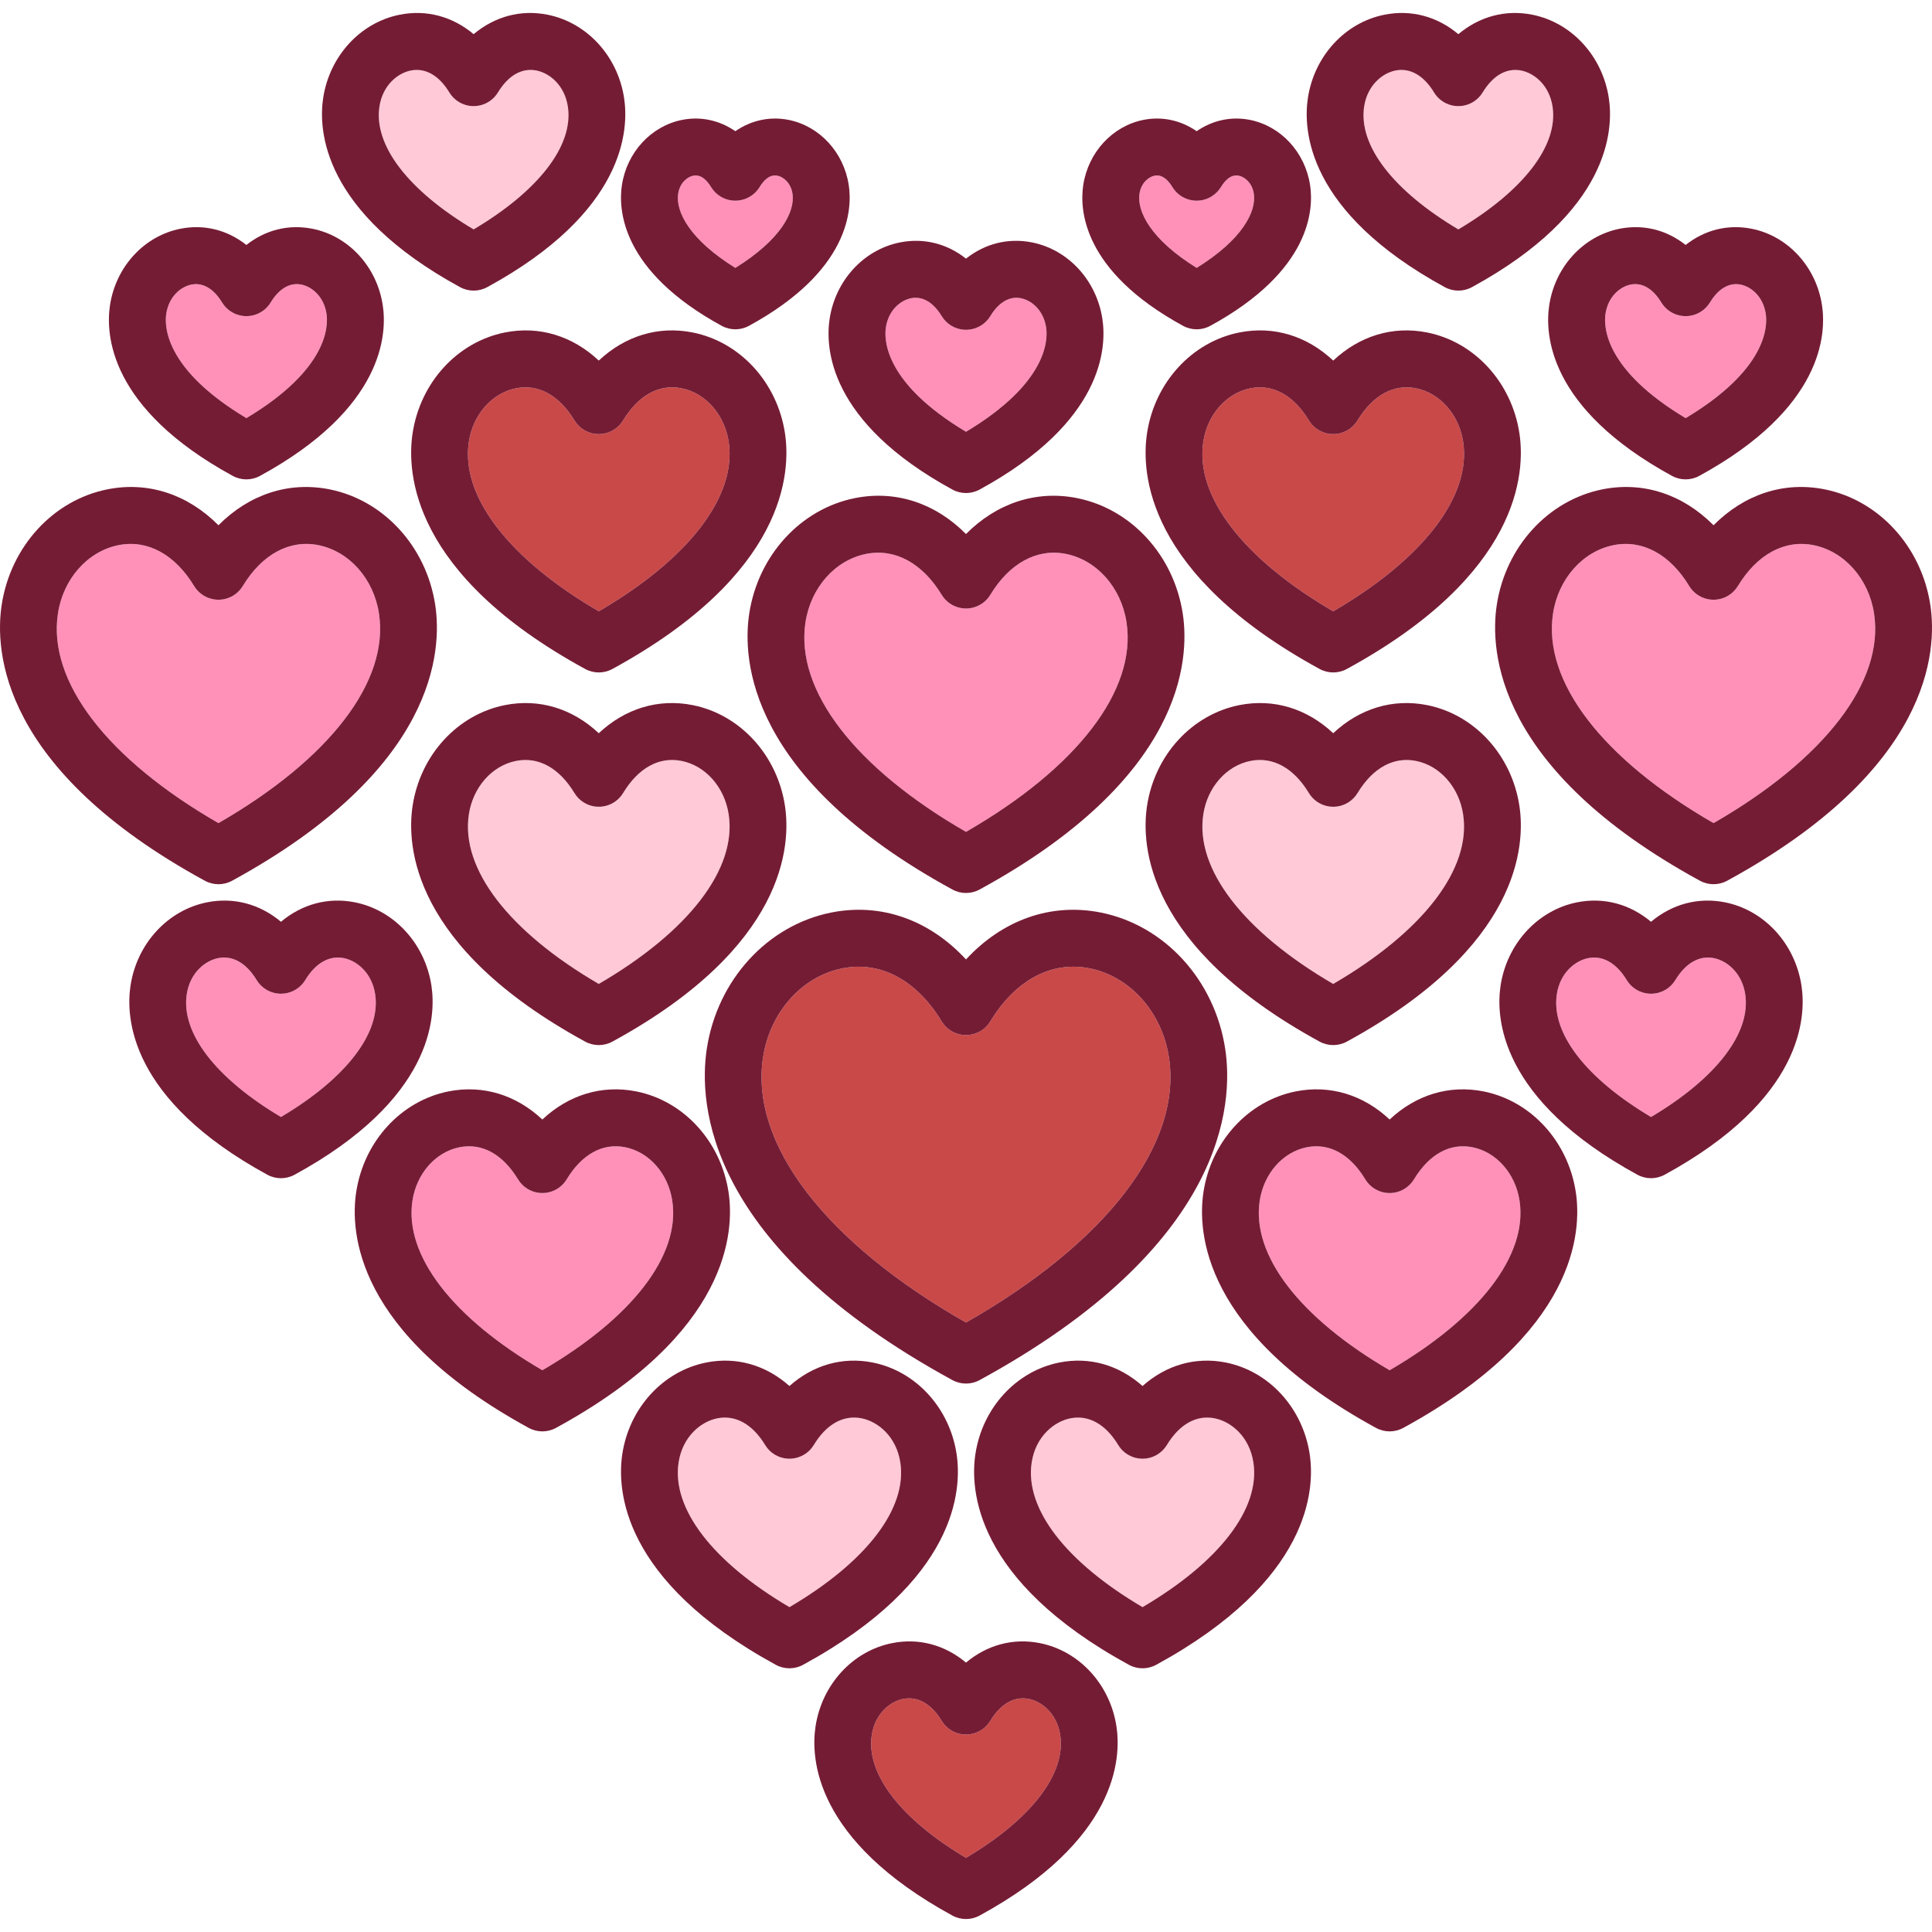 <?xml version="1.0" encoding="iso-8859-1"?>
<!-- Generator: Adobe Illustrator 19.1.0, SVG Export Plug-In . SVG Version: 6.00 Build 0)  -->
<svg version="1.1" id="Capa_1" xmlns="http://www.w3.org/2000/svg" xmlns:xlink="http://www.w3.org/1999/xlink" x="0px" y="0px"
	 viewBox="0 0 407.419 407.419" style="enable-background:new 0 0 407.419 407.419;" xml:space="preserve">
<g>
	<path style="fill:#C94949;" d="M298.605,81.881c-4.731-0.94-9.107,1.465-12.324,6.775l-0.002-0.001
		c-0.485,0.803-1.163,1.505-2.021,2.024c-2.834,1.718-6.525,0.81-8.24-2.023c-3.216-5.311-7.594-7.717-12.324-6.775
		c-5.071,1.01-9.067,5.541-9.942,11.276c-1.753,11.493,8.445,24.72,27.398,35.755c18.953-11.035,29.151-24.262,27.397-35.755
		C307.671,87.422,303.676,82.89,298.605,81.881z"/>
	<path style="fill:#FF91B9;" d="M203.709,91.054c17.155-10.264,17.3-19.363,16.896-22.01c-0.555-3.632-3.066-5.708-5.31-6.154
		c-2.401-0.485-4.695,0.859-6.454,3.765c-1.718,2.834-5.409,3.74-8.24,2.025c-0.859-0.521-1.537-1.223-2.023-2.026l-0.002,0.001
		c-1.759-2.905-4.053-4.25-6.454-3.765c-2.243,0.446-4.755,2.522-5.31,6.154C186.41,71.691,186.554,80.791,203.709,91.054z"/>
	<path style="fill:#FF91B9;" d="M252.352,56.495c9.651-5.975,12.628-11.902,12.056-15.651c-0.342-2.24-1.886-3.536-3.175-3.793
		c-1.704-0.342-2.978,1.106-3.748,2.378l-0.002-0.001c-0.486,0.804-1.164,1.506-2.023,2.026c-2.831,1.715-6.523,0.81-8.24-2.025
		c-0.77-1.271-2.041-2.72-3.748-2.378c-1.289,0.257-2.833,1.553-3.175,3.793C239.724,44.592,242.701,50.52,252.352,56.495z"/>
	<path style="fill:#FF91B9;" d="M155.067,56.495c9.651-5.975,12.628-11.902,12.056-15.651c-0.342-2.24-1.886-3.536-3.175-3.793
		c-1.707-0.342-2.979,1.106-3.748,2.378c-1.718,2.835-5.409,3.74-8.24,2.025c-0.859-0.521-1.537-1.223-2.023-2.026l-0.002,0.001
		c-0.77-1.271-2.044-2.72-3.748-2.378c-1.289,0.257-2.833,1.553-3.175,3.793C142.439,44.592,145.415,50.52,155.067,56.495z"/>
	<path style="fill:#FF91B9;" d="M79.918,129.381c-1.118-7.327-6.258-13.124-12.789-14.425c-6.075-1.209-11.88,1.935-15.931,8.625
		c-1.716,2.834-5.405,3.741-8.24,2.023c-0.858-0.52-1.536-1.222-2.021-2.024l-0.002,0.001c-4.052-6.69-9.858-9.834-15.931-8.625
		c-6.531,1.301-11.671,7.098-12.789,14.425c-2.186,14.326,10.424,30.706,33.851,44.198
		C69.495,160.087,82.104,143.707,79.918,129.381z"/>
	<path style="fill:#FF91B9;" d="M51.955,88.175c17.156-10.264,17.301-19.363,16.896-22.01c-0.554-3.632-3.065-5.708-5.309-6.154
		c-2.405-0.485-4.695,0.858-6.456,3.766c-1.716,2.833-5.406,3.741-8.24,2.024c-0.858-0.52-1.537-1.223-2.022-2.025l-0.002,0.001
		c-1.759-2.906-4.052-4.242-6.453-3.766c-2.244,0.447-4.756,2.523-5.31,6.154C34.656,68.811,34.801,77.911,51.955,88.175z"/>
	<path style="fill:#FFC9D8;" d="M99.881,48.38c13.738-8.158,21.118-17.71,19.868-25.905c-0.684-4.478-3.817-7.045-6.62-7.604
		c-3.06-0.607-5.942,1.029-8.116,4.617c-1.716,2.834-5.405,3.74-8.24,2.024c-0.858-0.52-1.537-1.223-2.022-2.025l-0.002,0.001
		c-2.171-3.587-5.054-5.22-8.113-4.616c-2.803,0.558-5.937,3.125-6.62,7.604C78.764,30.67,86.143,40.221,99.881,48.38z"/>
	<path style="fill:#FFC9D8;" d="M126.27,207.494c18.953-11.035,29.151-24.262,27.398-35.755c-0.875-5.735-4.871-10.267-9.942-11.276
		c-4.732-0.941-9.107,1.464-12.324,6.774c-1.716,2.834-5.406,3.741-8.24,2.023c-0.858-0.52-1.536-1.222-2.021-2.024l-0.002,0.001
		c-3.217-5.311-7.594-7.716-12.324-6.774c-5.071,1.01-9.066,5.541-9.941,11.276C97.12,183.232,107.317,196.459,126.27,207.494z"/>
	<path style="fill:#FFC9D8;" d="M307.538,48.38c13.738-8.158,21.117-17.71,19.866-25.905c-0.684-4.479-3.817-7.046-6.62-7.604
		c-3.06-0.604-5.942,1.029-8.113,4.616l-0.002-0.001c-0.485,0.803-1.164,1.506-2.022,2.025c-2.835,1.717-6.524,0.81-8.24-2.024
		c-2.174-3.588-5.057-5.224-8.116-4.617c-2.803,0.559-5.936,3.126-6.62,7.604C286.419,30.67,293.799,40.221,307.538,48.38z"/>
	<path style="fill:#C94949;" d="M203.709,278.893c29.635-16.891,45.585-37.646,42.799-55.903
		c-1.454-9.534-8.18-17.085-16.735-18.788c-8.024-1.601-15.657,2.479-20.932,11.188c-1.716,2.833-5.406,3.741-8.24,2.023
		c-0.858-0.52-1.536-1.222-2.021-2.024l-0.002,0.001c-5.274-8.71-12.905-12.788-20.932-11.188
		c-8.556,1.703-15.281,9.254-16.735,18.788C158.124,241.248,174.075,262.003,203.709,278.893z"/>
	<path style="fill:#FF91B9;" d="M355.463,88.175c17.154-10.264,17.3-19.363,16.896-22.011c-0.554-3.631-3.065-5.707-5.31-6.154
		c-2.401-0.477-4.694,0.859-6.453,3.766l-0.002-0.001c-0.485,0.803-1.164,1.506-2.023,2.025c-2.834,1.718-6.524,0.81-8.24-2.024
		c-1.761-2.907-4.051-4.251-6.456-3.766c-2.243,0.446-4.755,2.522-5.309,6.154C338.163,68.811,338.307,77.911,355.463,88.175z"/>
	<path style="fill:#C94949;" d="M143.726,81.881c-4.73-0.941-9.108,1.465-12.324,6.775c-1.716,2.833-5.406,3.741-8.24,2.023
		c-0.858-0.52-1.536-1.222-2.021-2.024l-0.002,0.001c-3.217-5.311-7.593-7.716-12.324-6.775c-5.071,1.01-9.066,5.541-9.941,11.276
		c-1.754,11.493,8.444,24.72,27.397,35.755c18.953-11.035,29.151-24.262,27.398-35.755C152.793,87.422,148.797,82.89,143.726,81.881
		z"/>
	<path style="fill:#FF91B9;" d="M203.709,175.427c23.428-13.492,36.037-29.871,33.852-44.197
		c-1.118-7.327-6.258-13.124-12.789-14.425c-6.073-1.209-11.88,1.935-15.931,8.625c-1.716,2.834-5.406,3.74-8.24,2.023
		c-0.858-0.52-1.536-1.222-2.021-2.024l-0.002,0.001c-4.052-6.69-9.857-9.834-15.931-8.625c-6.531,1.301-11.671,7.098-12.789,14.425
		C167.672,145.556,180.282,161.935,203.709,175.427z"/>
	<path style="fill:#FF91B9;" d="M72.495,202.048c-3.056-0.606-5.941,1.032-8.113,4.617c-1.717,2.835-5.405,3.74-8.24,2.025
		c-0.889-0.538-1.587-1.271-2.075-2.108c-2.168-3.525-5.026-5.141-8.059-4.533c-2.803,0.558-5.937,3.125-6.62,7.604
		c-1.251,8.194,6.129,17.744,19.865,25.903c13.736-8.159,21.114-17.709,19.863-25.903C78.431,205.174,75.297,202.606,72.495,202.048
		z"/>
	<path style="fill:#FFC9D8;" d="M308.546,171.739c-0.875-5.735-4.87-10.267-9.941-11.276c-4.73-0.941-9.107,1.464-12.324,6.774
		l-0.002-0.001c-0.485,0.803-1.163,1.505-2.021,2.024c-2.834,1.718-6.525,0.811-8.24-2.023c-3.217-5.311-7.592-7.716-12.324-6.774
		c-5.071,1.01-9.067,5.541-9.942,11.276c-1.753,11.493,8.445,24.72,27.398,35.755C300.102,196.459,310.299,183.232,308.546,171.739z
		"/>
	<path style="fill:#FFC9D8;" d="M189.859,308.412c-0.835-5.478-4.704-8.627-8.168-9.316c-3.848-0.762-7.421,1.232-10.08,5.624
		c-1.716,2.834-5.405,3.741-8.24,2.023c-0.858-0.52-1.536-1.222-2.021-2.024l-0.002,0.001c-2.66-4.391-6.241-6.386-10.078-5.624
		c-3.464,0.689-7.333,3.838-8.169,9.316c-1.484,9.731,7.209,20.997,23.379,30.499C182.649,329.409,191.344,318.143,189.859,308.412z
		"/>
	<path style="fill:#C94949;" d="M216.957,358.272c-3.062-0.614-5.943,1.029-8.116,4.617c-1.716,2.834-5.406,3.741-8.24,2.023
		c-0.858-0.52-1.536-1.222-2.021-2.024l-0.002,0.001c-2.174-3.588-5.056-5.23-8.116-4.617c-2.803,0.558-5.937,3.125-6.62,7.604
		c-1.25,8.195,6.13,17.746,19.868,25.904c13.738-8.158,21.118-17.709,19.868-25.904C222.894,361.397,219.76,358.83,216.957,358.272z
		"/>
	<path style="fill:#FFC9D8;" d="M256.15,299.095c-3.837-0.762-7.418,1.233-10.078,5.624l-0.002-0.001
		c-0.485,0.803-1.163,1.505-2.021,2.024c-2.835,1.718-6.524,0.811-8.24-2.023c-2.659-4.392-6.232-6.386-10.08-5.624
		c-3.464,0.689-7.333,3.838-8.168,9.316c-1.485,9.731,7.21,20.997,23.38,30.499c16.17-9.502,24.863-20.768,23.379-30.499
		C263.483,302.933,259.614,299.785,256.15,299.095z"/>
	<path style="fill:#FF91B9;" d="M382.414,114.956c-6.072-1.209-11.879,1.935-15.931,8.625l-0.002-0.001
		c-0.485,0.803-1.163,1.505-2.022,2.024c-2.835,1.718-6.524,0.811-8.24-2.023c-4.051-6.69-9.855-9.834-15.931-8.625
		c-6.531,1.301-11.671,7.098-12.789,14.425c-2.185,14.326,10.424,30.706,33.852,44.198c23.428-13.492,36.037-29.872,33.852-44.198
		C394.085,122.053,388.946,116.257,382.414,114.956z"/>
	<path style="fill:#FF91B9;" d="M361.413,202.049c-3.033-0.607-5.892,1.008-8.06,4.533c-0.488,0.838-1.187,1.57-2.075,2.108
		c-2.835,1.715-6.523,0.81-8.24-2.025c-2.172-3.585-5.058-5.224-8.113-4.617c-2.803,0.559-5.936,3.126-6.62,7.605
		c-1.251,8.194,6.127,17.744,19.863,25.903c13.736-8.159,21.116-17.709,19.865-25.903
		C367.349,205.174,364.215,202.606,361.413,202.049z"/>
	<path style="fill:#FF91B9;" d="M310.501,241.925c-4.73-0.941-9.107,1.464-12.324,6.774l-0.002-0.001
		c-0.485,0.803-1.163,1.505-2.022,2.024c-2.835,1.718-6.524,0.811-8.24-2.023c-3.217-5.311-7.592-7.717-12.324-6.774
		c-5.071,1.01-9.066,5.541-9.941,11.276c-1.753,11.493,8.444,24.72,27.397,35.755c18.953-11.035,29.15-24.262,27.398-35.755
		C319.568,247.466,315.573,242.934,310.501,241.925z"/>
	<path style="fill:#FF91B9;" d="M141.771,253.201c-0.875-5.735-4.87-10.267-9.941-11.276c-4.732-0.942-9.107,1.463-12.324,6.774
		c-1.716,2.834-5.405,3.741-8.24,2.023c-0.858-0.52-1.536-1.222-2.021-2.024l-0.002,0.001c-3.217-5.311-7.594-7.716-12.324-6.774
		c-5.071,1.01-9.066,5.541-9.941,11.276c-1.753,11.493,8.444,24.72,27.397,35.755C133.327,277.921,143.524,264.694,141.771,253.201z
		"/>
	<path style="fill:#751C35;" d="M320.409,91.346c-1.634-10.709-9.454-19.242-19.46-21.234c-7.258-1.449-14.272,0.737-19.8,5.927
		c-5.526-5.189-12.541-7.376-19.8-5.927c-10.006,1.992-17.827,10.526-19.461,21.235c-1.266,8.292-0.253,29.737,36.388,49.725
		c0.912,0.497,1.897,0.733,2.868,0.733l0.005-0.02l0.005,0.02c0.972,0,1.956-0.236,2.868-0.733
		C320.661,121.085,321.674,99.639,320.409,91.346z M281.149,128.912c-18.953-11.035-29.151-24.262-27.398-35.755
		c0.875-5.735,4.871-10.267,9.942-11.276c4.73-0.941,9.108,1.465,12.324,6.775c1.716,2.833,5.406,3.741,8.24,2.023
		c0.858-0.52,1.536-1.222,2.021-2.024l0.002,0.001c3.217-5.311,7.593-7.716,12.324-6.775c5.071,1.01,9.066,5.541,9.941,11.276
		C310.3,104.65,300.102,117.877,281.149,128.912z"/>
	<path style="fill:#751C35;" d="M281.144,220.387l0.005-0.02l0.005,0.02c0.972,0,1.956-0.236,2.868-0.733
		c36.64-19.987,37.652-41.433,36.387-49.726c-1.634-10.709-9.454-19.242-19.461-21.235c-7.254-1.444-14.271,0.74-19.799,5.928
		c-5.526-5.188-12.541-7.37-19.8-5.928c-10.006,1.993-17.827,10.526-19.461,21.236c-1.266,8.292-0.252,29.737,36.388,49.725
		C279.188,220.151,280.172,220.387,281.144,220.387z M253.75,171.739c0.875-5.735,4.871-10.267,9.942-11.276
		c4.732-0.941,9.107,1.464,12.324,6.774c1.716,2.834,5.406,3.741,8.24,2.023c0.858-0.52,1.536-1.222,2.021-2.024l0.002,0.001
		c3.217-5.311,7.594-7.716,12.324-6.774c5.071,1.01,9.066,5.541,9.941,11.276c1.753,11.493-8.444,24.72-27.397,35.755
		C262.196,196.459,251.997,183.232,253.75,171.739z"/>
	<path style="fill:#751C35;" d="M312.844,230.155c-7.255-1.444-14.271,0.74-19.798,5.928c-5.526-5.188-12.54-7.372-19.8-5.928
		c-10.007,1.993-17.827,10.526-19.461,21.235c-1.266,8.293-0.253,29.738,36.387,49.726c0.912,0.497,1.896,0.733,2.868,0.733
		l0.005-0.02l0.005,0.02c0.972,0,1.956-0.236,2.868-0.733c36.64-19.987,37.652-41.433,36.387-49.726
		C330.671,240.681,322.851,232.148,312.844,230.155z M293.045,288.956c-18.953-11.035-29.15-24.262-27.397-35.755
		c0.875-5.735,4.87-10.267,9.941-11.276c4.732-0.942,9.107,1.463,12.324,6.774c1.716,2.834,5.405,3.741,8.24,2.023
		c0.858-0.52,1.536-1.222,2.022-2.024l0.002,0.001c3.217-5.311,7.594-7.716,12.324-6.774c5.071,1.01,9.066,5.541,9.941,11.276
		C322.196,264.694,311.999,277.921,293.045,288.956z"/>
	<path style="fill:#751C35;" d="M326.703,64.354c-0.927,6.074-0.259,21.74,25.887,36.002c0.912,0.497,1.896,0.733,2.868,0.733
		l0.005-0.02l0.005,0.02c0.972,0,1.956-0.236,2.868-0.733c26.145-14.263,26.811-29.929,25.885-36.002
		c-1.238-8.118-7.197-14.594-14.828-16.113c-5.053-1.005-9.928,0.255-13.93,3.416c-4.004-3.161-8.879-4.419-13.932-3.416
		C333.901,49.76,327.942,56.236,326.703,64.354z M338.567,66.165c0.554-3.632,3.065-5.708,5.309-6.154
		c2.405-0.485,4.695,0.858,6.456,3.766c1.716,2.833,5.406,3.741,8.24,2.024c0.858-0.52,1.537-1.223,2.023-2.025l0.002,0.001
		c1.759-2.906,4.052-4.242,6.453-3.766c2.244,0.447,4.756,2.523,5.31,6.154c0.404,2.647,0.259,11.747-16.896,22.011
		C338.307,77.911,338.163,68.811,338.567,66.165z"/>
	<path style="fill:#751C35;" d="M249.479,68.711c0.912,0.497,1.896,0.733,2.868,0.733l0.005-0.02l0.005,0.02
		c0.972,0,1.956-0.236,2.868-0.733c21.309-11.624,21.816-24.627,21.045-29.678c-1.057-6.924-6.157-12.45-12.693-13.752
		c-3.978-0.791-7.918,0.102-11.225,2.386c-3.306-2.284-7.246-3.176-11.225-2.386c-6.536,1.302-11.637,6.828-12.693,13.752
		C227.663,44.084,228.17,57.087,249.479,68.711z M240.296,40.843c0.342-2.24,1.886-3.536,3.175-3.793
		c1.707-0.342,2.979,1.106,3.748,2.378c1.718,2.835,5.409,3.74,8.24,2.025c0.859-0.521,1.537-1.223,2.023-2.026l0.002,0.001
		c0.77-1.271,2.044-2.72,3.748-2.378c1.289,0.257,2.833,1.553,3.175,3.793c0.572,3.749-2.404,9.677-12.056,15.651
		C242.701,50.52,239.724,44.592,240.296,40.843z"/>
	<path style="fill:#751C35;" d="M304.664,60.55c0.912,0.497,1.897,0.733,2.868,0.733l0.005-0.02l0.005,0.02
		c0.972,0,1.956-0.236,2.868-0.733c29.114-15.883,29.879-33.185,28.856-39.887c-1.352-8.852-7.838-15.909-16.141-17.562
		c-5.67-1.127-11.149,0.384-15.589,4.104c-4.44-3.722-9.921-5.234-15.591-4.102c-8.304,1.653-14.789,8.711-16.14,17.562
		C274.785,27.366,275.549,44.668,304.664,60.55z M287.669,22.474c0.684-4.478,3.817-7.045,6.62-7.604
		c3.06-0.607,5.942,1.029,8.116,4.617c1.716,2.834,5.405,3.74,8.24,2.024c0.858-0.52,1.537-1.223,2.022-2.025l0.002,0.001
		c2.171-3.587,5.054-5.22,8.113-4.616c2.803,0.558,5.936,3.125,6.62,7.604c1.251,8.195-6.128,17.747-19.866,25.905
		C293.799,40.221,286.419,30.67,287.669,22.474z"/>
	<path style="fill:#751C35;" d="M363.755,190.279c-5.669-1.127-11.148,0.383-15.588,4.102c-4.44-3.718-9.919-5.228-15.586-4.102
		c-8.303,1.653-14.789,8.711-16.141,17.562c-1.022,6.701-0.258,24.003,28.857,39.886c0.912,0.497,1.896,0.733,2.868,0.733
		l0.002-0.008l0.002,0.008c0.972,0,1.956-0.236,2.868-0.733c29.115-15.882,29.88-33.184,28.857-39.886
		C378.544,198.99,372.059,191.932,363.755,190.279z M348.167,235.555c-13.736-8.159-21.114-17.709-19.863-25.903
		c0.684-4.479,3.817-7.046,6.62-7.605c3.056-0.606,5.941,1.032,8.113,4.617c1.717,2.835,5.405,3.74,8.24,2.025
		c0.889-0.538,1.587-1.271,2.075-2.108c2.168-3.525,5.026-5.141,8.06-4.533c2.803,0.558,5.936,3.125,6.62,7.604
		C369.284,217.846,361.904,227.396,348.167,235.555z"/>
	<path style="fill:#751C35;" d="M258.494,287.327c-6.413-1.277-12.604,0.553-17.555,4.953c-4.951-4.399-11.144-6.229-17.555-4.953
		c-9.097,1.811-16.205,9.558-17.688,19.275c-1.136,7.443-0.255,26.678,32.37,44.474c0.912,0.497,1.896,0.733,2.868,0.733l0.005-0.02
		l0.005,0.02c0.972,0,1.956-0.236,2.868-0.733c32.624-17.797,33.504-37.03,32.368-44.475
		C274.699,296.883,267.59,289.137,258.494,287.327z M240.94,338.911c-16.17-9.502-24.865-20.768-23.38-30.499
		c0.835-5.478,4.704-8.627,8.168-9.316c3.848-0.762,7.421,1.232,10.08,5.624c1.716,2.834,5.405,3.741,8.24,2.023
		c0.858-0.52,1.536-1.222,2.021-2.024l0.002,0.001c2.66-4.391,6.241-6.386,10.078-5.624c3.464,0.689,7.333,3.838,8.169,9.316
		C265.803,318.143,257.11,329.409,240.94,338.911z"/>
	<path style="fill:#751C35;" d="M384.758,103.187c-8.628-1.717-16.961,1.085-23.407,7.577c-6.446-6.49-14.779-9.291-23.405-7.577
		c-11.466,2.283-20.431,12.082-22.308,24.383c-1.474,9.656-0.248,34.653,42.841,58.159c0.912,0.497,1.897,0.733,2.868,0.733
		l0.005-0.02l0.005,0.02c0.972,0,1.956-0.236,2.868-0.733c43.089-23.506,44.314-48.503,42.841-58.159
		C405.189,115.269,396.224,105.47,384.758,103.187z M361.352,173.579c-23.428-13.492-36.037-29.872-33.852-44.198
		c1.118-7.327,6.258-13.124,12.789-14.425c6.075-1.209,11.88,1.935,15.931,8.625c1.716,2.834,5.405,3.741,8.24,2.023
		c0.858-0.52,1.536-1.222,2.022-2.024l0.002,0.001c4.052-6.69,9.858-9.834,15.931-8.625c6.531,1.301,11.671,7.098,12.789,14.425
		C397.389,143.707,384.78,160.087,361.352,173.579z"/>
	<path style="fill:#751C35;" d="M146.07,70.112c-7.259-1.449-14.273,0.737-19.8,5.927c-5.527-5.189-12.542-7.376-19.8-5.927
		c-10.006,1.992-17.826,10.525-19.46,21.234c-1.266,8.293-0.253,29.738,36.387,49.726c0.912,0.497,1.896,0.733,2.868,0.733
		l0.005-0.02l0.005,0.02c0.972,0,1.956-0.236,2.868-0.733c36.641-19.987,37.653-41.433,36.388-49.725
		C163.897,80.638,156.076,72.104,146.07,70.112z M126.27,128.912c-18.953-11.035-29.151-24.262-27.397-35.755
		c0.875-5.735,4.87-10.267,9.941-11.276c4.731-0.94,9.107,1.465,12.324,6.775l0.002-0.001c0.485,0.803,1.163,1.505,2.021,2.024
		c2.834,1.718,6.524,0.81,8.24-2.023c3.216-5.311,7.594-7.717,12.324-6.775c5.071,1.01,9.067,5.541,9.942,11.276
		C155.421,104.65,145.223,117.877,126.27,128.912z"/>
	<path style="fill:#751C35;" d="M123.397,219.654c0.912,0.497,1.896,0.733,2.868,0.733l0.005-0.02l0.005,0.02
		c0.972,0,1.956-0.236,2.868-0.733c36.64-19.987,37.653-41.433,36.388-49.725c-1.634-10.71-9.455-19.243-19.461-21.236
		c-7.259-1.442-14.273,0.74-19.8,5.928c-5.528-5.188-12.545-7.372-19.799-5.928c-10.007,1.993-17.827,10.526-19.461,21.235
		C85.745,178.221,86.757,199.667,123.397,219.654z M98.872,171.739c0.875-5.735,4.87-10.267,9.941-11.276
		c4.73-0.941,9.107,1.464,12.324,6.774l0.002-0.001c0.485,0.803,1.163,1.505,2.021,2.024c2.834,1.718,6.524,0.811,8.24-2.023
		c3.217-5.311,7.592-7.716,12.324-6.774c5.071,1.01,9.067,5.541,9.942,11.276c1.753,11.493-8.445,24.72-27.398,35.755
		C107.317,196.459,97.12,183.232,98.872,171.739z"/>
	<path style="fill:#751C35;" d="M153.633,251.39c-1.634-10.709-9.454-19.242-19.461-21.235c-7.26-1.444-14.273,0.74-19.8,5.928
		c-5.527-5.188-12.543-7.372-19.798-5.928c-10.007,1.993-17.827,10.526-19.461,21.235c-1.266,8.293-0.253,29.738,36.387,49.726
		c0.912,0.497,1.896,0.733,2.868,0.733l0.005-0.02l0.005,0.02c0.972,0,1.956-0.236,2.868-0.733
		C153.886,281.129,154.899,259.683,153.633,251.39z M114.373,288.956c-18.953-11.035-29.15-24.262-27.397-35.755
		c0.875-5.735,4.87-10.267,9.941-11.276c4.73-0.941,9.107,1.464,12.324,6.774l0.002-0.001c0.485,0.803,1.163,1.505,2.021,2.024
		c2.835,1.718,6.524,0.811,8.24-2.023c3.217-5.311,7.592-7.717,12.324-6.774c5.071,1.01,9.066,5.541,9.941,11.276
		C143.524,264.694,133.327,277.921,114.373,288.956z"/>
	<path style="fill:#751C35;" d="M49.082,100.356c0.912,0.497,1.896,0.733,2.868,0.733l0.005-0.02l0.005,0.02
		c0.972,0,1.956-0.236,2.868-0.733c26.146-14.262,26.814-29.928,25.887-36.002c-1.238-8.118-7.197-14.594-14.828-16.113
		c-5.053-1.003-9.928,0.255-13.932,3.416c-4.002-3.161-8.877-4.421-13.93-3.416c-7.631,1.52-13.59,7.995-14.828,16.113
		C22.271,70.427,22.938,86.093,49.082,100.356z M35.06,66.164c0.554-3.631,3.065-5.707,5.31-6.154
		c2.401-0.477,4.694,0.859,6.453,3.766l0.002-0.001c0.485,0.803,1.164,1.506,2.022,2.025c2.834,1.718,6.524,0.81,8.24-2.024
		c1.761-2.907,4.051-4.251,6.456-3.766c2.243,0.446,4.755,2.522,5.309,6.154c0.404,2.646,0.26,11.746-16.896,22.01
		C34.801,77.911,34.656,68.811,35.06,66.164z"/>
	<path style="fill:#751C35;" d="M152.194,68.711c0.912,0.497,1.896,0.733,2.868,0.733l0.005-0.02l0.005,0.02
		c0.972,0,1.956-0.236,2.868-0.733c21.309-11.624,21.815-24.627,21.045-29.678c-1.057-6.924-6.157-12.45-12.693-13.752
		c-3.979-0.79-7.919,0.102-11.225,2.386c-3.307-2.284-7.247-3.177-11.225-2.386c-6.536,1.302-11.637,6.828-12.693,13.752
		C130.378,44.084,130.885,57.087,152.194,68.711z M143.011,40.843c0.342-2.24,1.886-3.536,3.175-3.793
		c1.704-0.342,2.979,1.106,3.748,2.378l0.002-0.001c0.486,0.804,1.164,1.506,2.023,2.026c2.831,1.715,6.523,0.81,8.24-2.025
		c0.77-1.271,2.041-2.72,3.748-2.378c1.289,0.257,2.833,1.553,3.175,3.793c0.572,3.749-2.404,9.677-12.056,15.651
		C145.415,50.52,142.439,44.592,143.011,40.843z"/>
	<path style="fill:#751C35;" d="M97.008,60.55c0.912,0.497,1.896,0.733,2.868,0.733l0.005-0.02l0.005,0.02
		c0.972,0,1.956-0.236,2.868-0.733c29.115-15.883,29.88-33.185,28.857-39.886c-1.35-8.852-7.836-15.909-16.14-17.562
		c-5.67-1.132-11.15,0.381-15.591,4.102c-4.439-3.72-9.919-5.23-15.589-4.104c-8.303,1.653-14.789,8.711-16.141,17.562
		C67.129,27.366,67.894,44.668,97.008,60.55z M80.015,22.474c0.684-4.479,3.817-7.046,6.62-7.604
		c3.06-0.604,5.942,1.029,8.113,4.616l0.002-0.001c0.485,0.803,1.164,1.506,2.022,2.025c2.835,1.717,6.524,0.81,8.24-2.024
		c2.174-3.588,5.057-5.224,8.116-4.617c2.803,0.559,5.937,3.126,6.62,7.604c1.25,8.195-6.13,17.747-19.868,25.905
		C86.143,40.221,78.764,30.67,80.015,22.474z"/>
	<path style="fill:#751C35;" d="M90.978,207.842c-1.352-8.852-7.838-15.909-16.141-17.562c-5.667-1.126-11.146,0.384-15.586,4.102
		c-4.44-3.719-9.919-5.229-15.588-4.102c-8.304,1.653-14.789,8.711-16.14,17.562c-1.023,6.702-0.258,24.004,28.857,39.886
		c0.912,0.497,1.896,0.733,2.868,0.733l0.002-0.008l0.002,0.008c0.972,0,1.956-0.236,2.868-0.733
		C91.236,231.844,92,214.543,90.978,207.842z M59.251,235.555c-13.736-8.159-21.116-17.709-19.865-25.903
		c0.684-4.479,3.817-7.046,6.62-7.604c3.033-0.607,5.892,1.008,8.059,4.533c0.488,0.838,1.187,1.57,2.075,2.108
		c2.835,1.715,6.524,0.81,8.24-2.025c2.172-3.585,5.058-5.224,8.113-4.617c2.803,0.559,5.937,3.126,6.62,7.605
		C80.366,217.846,72.988,227.396,59.251,235.555z"/>
	<path style="fill:#751C35;" d="M201.722,306.602c-1.482-9.718-8.591-17.464-17.688-19.275c-6.411-1.276-12.604,0.554-17.555,4.953
		c-4.95-4.4-11.142-6.23-17.555-4.953c-9.097,1.811-16.205,9.557-17.688,19.274c-1.136,7.444-0.256,26.678,32.368,44.475
		c0.912,0.497,1.896,0.733,2.868,0.733l0.005-0.02l0.005,0.02c0.972,0,1.956-0.236,2.868-0.733
		C201.977,333.28,202.858,314.046,201.722,306.602z M166.479,338.911c-16.17-9.502-24.863-20.768-23.379-30.499
		c0.836-5.478,4.705-8.627,8.169-9.316c3.837-0.762,7.418,1.233,10.078,5.624l0.002-0.001c0.485,0.803,1.163,1.505,2.021,2.024
		c2.835,1.718,6.524,0.811,8.24-2.023c2.659-4.392,6.232-6.386,10.08-5.624c3.464,0.689,7.333,3.838,8.168,9.316
		C191.344,318.143,182.649,329.409,166.479,338.911z"/>
	<path style="fill:#751C35;" d="M46.062,186.463l0.005-0.02l0.005,0.02c0.972,0,1.956-0.236,2.868-0.733
		c43.089-23.506,44.314-48.503,42.841-58.159c-1.877-12.301-10.842-22.1-22.308-24.383c-8.626-1.714-16.959,1.087-23.405,7.577
		c-6.446-6.492-14.779-9.294-23.407-7.577C11.195,105.47,2.23,115.269,0.353,127.57c-1.474,9.656-0.248,34.653,42.841,58.159
		C44.106,186.226,45.09,186.463,46.062,186.463z M12.215,129.381c1.118-7.327,6.258-13.124,12.789-14.425
		c6.072-1.209,11.879,1.935,15.931,8.625l0.002-0.001c0.485,0.803,1.163,1.505,2.021,2.024c2.835,1.718,6.524,0.811,8.24-2.023
		c4.051-6.69,9.855-9.834,15.931-8.625c6.531,1.301,11.671,7.098,12.789,14.425c2.186,14.326-10.424,30.706-33.852,44.198
		C22.639,160.087,10.03,143.707,12.215,129.381z"/>
	<path style="fill:#751C35;" d="M200.836,291.031c0.912,0.497,1.896,0.733,2.868,0.733l0.005-0.02l0.005,0.02
		c0.972,0,1.956-0.236,2.868-0.733c52.031-28.383,53.551-58.305,51.789-69.851c-2.214-14.509-12.765-26.062-26.255-28.748
		c-10.524-2.093-20.702,1.562-28.406,9.893c-7.703-8.332-17.879-11.99-28.408-9.893c-13.49,2.686-24.041,14.239-26.255,28.748
		C147.286,232.726,148.805,262.648,200.836,291.031z M160.911,222.99c1.454-9.534,8.18-17.085,16.735-18.788
		c8.026-1.6,15.657,2.479,20.932,11.188l0.002-0.001c0.485,0.803,1.163,1.505,2.021,2.024c2.834,1.718,6.524,0.81,8.24-2.023
		c5.274-8.709,12.907-12.789,20.932-11.188c8.556,1.703,15.281,9.254,16.735,18.788c2.786,18.258-13.164,39.013-42.799,55.903
		C174.075,262.003,158.124,241.248,160.911,222.99z"/>
	<path style="fill:#751C35;" d="M200.836,103.236c0.912,0.497,1.896,0.733,2.868,0.733l0.005-0.02l0.005,0.02
		c0.972,0,1.956-0.236,2.868-0.733c26.146-14.262,26.812-29.928,25.886-36.002c-1.238-8.118-7.198-14.594-14.829-16.113
		c-5.049-1.004-9.926,0.255-13.93,3.417c-4.005-3.162-8.882-4.421-13.93-3.417c-7.631,1.52-13.591,7.995-14.829,16.113
		C174.024,73.308,174.691,88.974,200.836,103.236z M186.813,69.045c0.555-3.632,3.066-5.708,5.31-6.154
		c2.401-0.485,4.695,0.859,6.454,3.765l0.002-0.001c0.486,0.804,1.164,1.506,2.023,2.026c2.831,1.715,6.522,0.809,8.24-2.025
		c1.759-2.905,4.053-4.25,6.454-3.765c2.243,0.446,4.755,2.522,5.31,6.154c0.403,2.646,0.259,11.746-16.896,22.01
		C186.554,80.791,186.41,71.691,186.813,69.045z"/>
	<path style="fill:#751C35;" d="M219.3,346.503c-5.669-1.127-11.149,0.385-15.591,4.105c-4.44-3.72-9.921-5.232-15.591-4.105
		c-8.304,1.653-14.789,8.711-16.14,17.562c-1.022,6.702-0.258,24.004,28.857,39.886c0.912,0.497,1.896,0.733,2.868,0.733l0.005-0.02
		l0.005,0.02c0.972,0,1.956-0.236,2.868-0.733c29.115-15.882,29.88-33.184,28.857-39.886
		C234.089,355.214,227.604,348.156,219.3,346.503z M203.709,391.78c-13.738-8.158-21.118-17.709-19.868-25.904
		c0.684-4.479,3.817-7.046,6.62-7.604c3.061-0.613,5.942,1.029,8.116,4.617l0.002-0.001c0.485,0.803,1.163,1.505,2.021,2.024
		c2.834,1.718,6.524,0.811,8.24-2.023c2.173-3.588,5.055-5.231,8.116-4.617c2.803,0.558,5.937,3.125,6.62,7.604
		C224.828,374.071,217.448,383.622,203.709,391.78z"/>
	<path style="fill:#751C35;" d="M200.836,187.578c0.912,0.497,1.896,0.733,2.868,0.733l0.005-0.02l0.005,0.02
		c0.972,0,1.956-0.236,2.868-0.733c43.089-23.505,44.314-48.502,42.841-58.158c-1.877-12.301-10.842-22.1-22.308-24.383
		c-8.627-1.714-16.96,1.087-23.406,7.577c-6.446-6.492-14.78-9.296-23.406-7.577c-11.466,2.283-20.431,12.082-22.308,24.383
		C156.522,139.076,157.747,164.073,200.836,187.578z M169.858,131.23c1.118-7.327,6.258-13.124,12.789-14.425
		c6.073-1.209,11.879,1.935,15.931,8.625l0.002-0.001c0.485,0.803,1.163,1.505,2.021,2.024c2.834,1.717,6.524,0.811,8.24-2.023
		c4.051-6.69,9.857-9.834,15.931-8.625c6.531,1.301,11.671,7.098,12.789,14.425c2.186,14.326-10.424,30.705-33.852,44.197
		C180.282,161.935,167.672,145.556,169.858,131.23z"/>
</g>
<g>
</g>
<g>
</g>
<g>
</g>
<g>
</g>
<g>
</g>
<g>
</g>
<g>
</g>
<g>
</g>
<g>
</g>
<g>
</g>
<g>
</g>
<g>
</g>
<g>
</g>
<g>
</g>
<g>
</g>
</svg>
